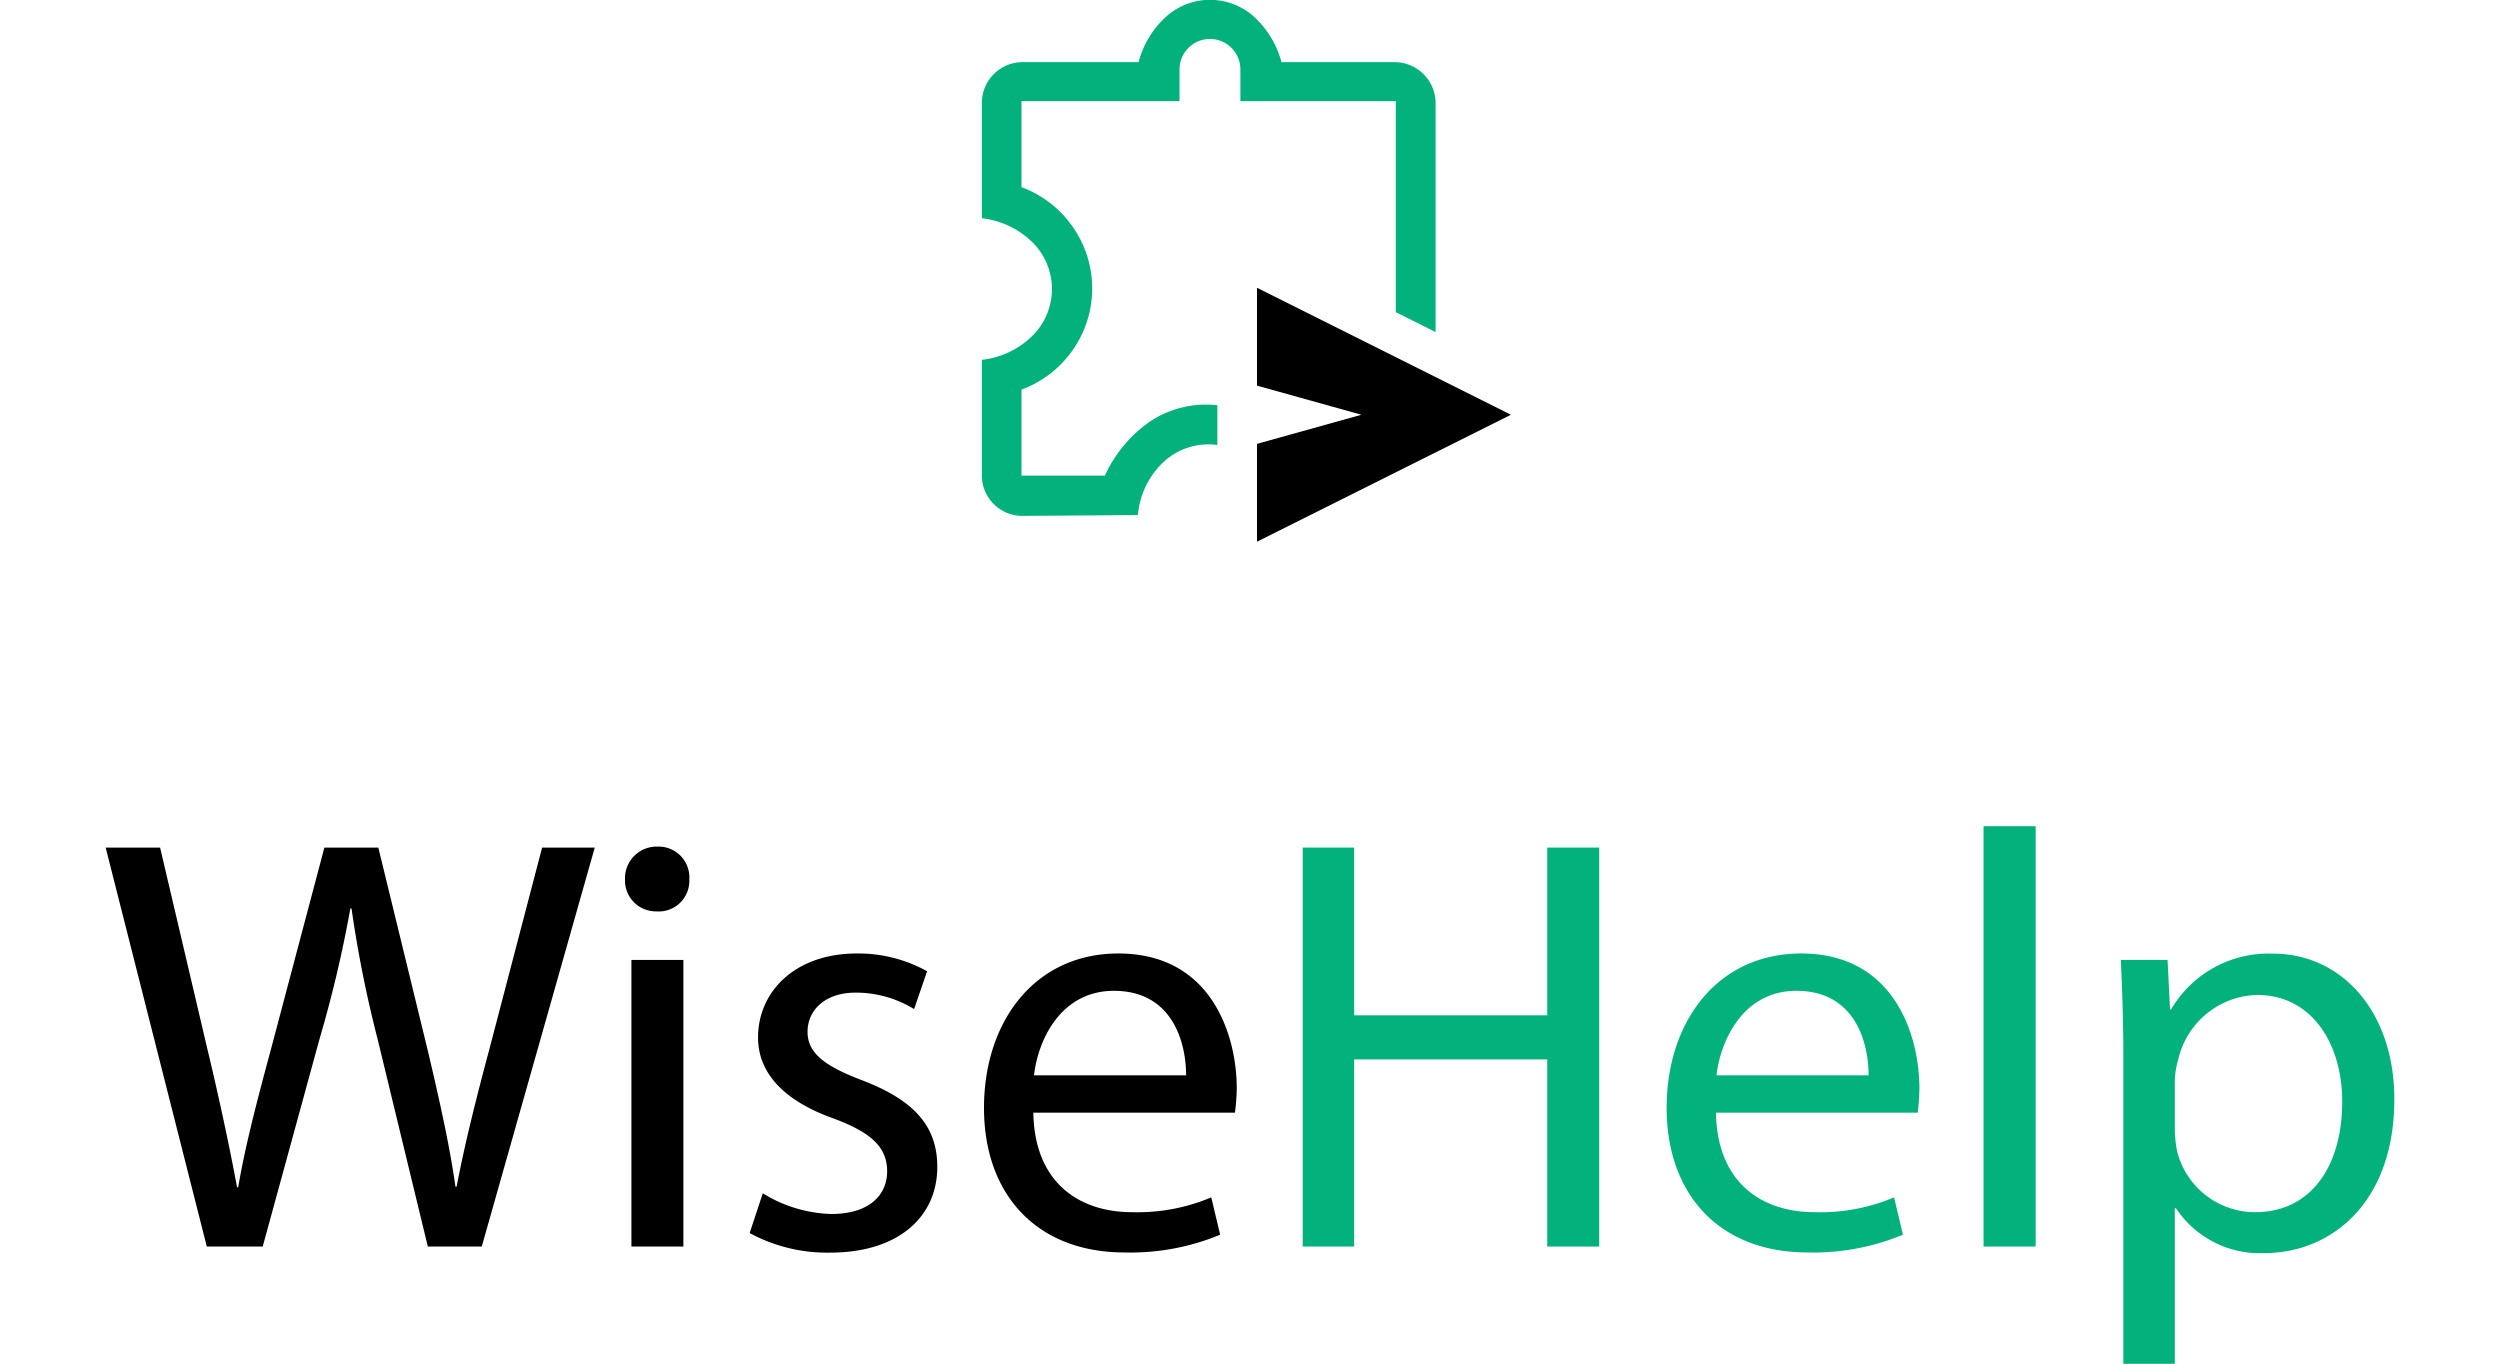 <svg width="165" height="90" id="Layer_2" data-name="Layer 2" xmlns="http://www.w3.org/2000/svg" viewBox="0 0 139.17 82.92"><defs><style>.cls-1{fill:2f90ba#;}.cls-2{fill:#03B17C;}</style></defs><path class="cls-1" d="M7136.07,7239.06l-6.15-24.26h3.31l2.88,12.27c.72,3,1.37,6.05,1.8,8.39h.07c.4-2.41,1.15-5.29,2-8.43l3.24-12.23h3.28l3,12.31c.68,2.88,1.33,5.75,1.69,8.31h.07c.51-2.66,1.19-5.36,2-8.39l3.2-12.23h3.2l-6.87,24.26h-3.28l-3.06-12.64a73.07,73.07,0,0,1-1.58-7.92h-.07a75.24,75.24,0,0,1-1.87,7.92l-3.46,12.64Z" transform="translate(-7129.92 -7163.26)"/><path class="cls-1" d="M7165.41,7216.74a1.86,1.86,0,0,1-2,1.94,1.88,1.88,0,0,1-1.91-1.94,1.93,1.93,0,0,1,2-2A1.87,1.87,0,0,1,7165.41,7216.74Zm-3.52,22.32v-17.43h3.16v17.43Z" transform="translate(-7129.92 -7163.26)"/><path class="cls-1" d="M7169.88,7235.82a8.29,8.29,0,0,0,4.17,1.26c2.31,0,3.39-1.16,3.39-2.59s-.9-2.34-3.24-3.21c-3.13-1.11-4.61-2.84-4.61-4.93,0-2.81,2.27-5.11,6-5.11a8.61,8.61,0,0,1,4.28,1.08l-.79,2.3a6.77,6.77,0,0,0-3.56-1c-1.87,0-2.92,1.08-2.92,2.38s1.05,2.09,3.32,2.95c3,1.15,4.57,2.67,4.57,5.26,0,3.06-2.38,5.22-6.52,5.22a9.9,9.9,0,0,1-4.89-1.19Z" transform="translate(-7129.92 -7163.26)"/><path class="cls-1" d="M7186.33,7230.92c.07,4.28,2.81,6.05,6,6.05a11.53,11.53,0,0,0,4.82-.9l.54,2.27a14.23,14.23,0,0,1-5.8,1.08c-5.36,0-8.56-3.53-8.56-8.79s3.09-9.39,8.17-9.39c5.69,0,7.2,5,7.2,8.21a13.13,13.13,0,0,1-.11,1.47Zm9.29-2.27c0-2-.83-5.14-4.39-5.14-3.21,0-4.61,2.95-4.86,5.14Z" transform="translate(-7129.92 -7163.26)"/><path class="cls-2" d="M7205.84,7214.8V7225h11.74V7214.8h3.16v24.26h-3.16v-11.38h-11.74v11.38h-3.13V7214.8Z" transform="translate(-7129.92 -7163.26)"/><path class="cls-2" d="M7227.84,7230.92c.07,4.28,2.81,6.05,6,6.05a11.55,11.55,0,0,0,4.83-.9l.54,2.27a14.23,14.23,0,0,1-5.8,1.08c-5.36,0-8.57-3.53-8.57-8.79s3.1-9.39,8.18-9.39c5.68,0,7.19,5,7.19,8.21a13.66,13.66,0,0,1-.1,1.47Zm9.28-2.27c0-2-.82-5.14-4.39-5.14-3.2,0-4.6,2.95-4.86,5.14Z" transform="translate(-7129.92 -7163.26)"/><path class="cls-2" d="M7244.11,7213.5h3.17v25.56h-3.17Z" transform="translate(-7129.92 -7163.26)"/><path class="cls-2" d="M7252.61,7227.32c0-2.23-.08-4-.15-5.69h2.84l.15,3h.07a6.86,6.86,0,0,1,6.19-3.38c4.21,0,7.38,3.56,7.38,8.85,0,6.27-3.81,9.36-7.92,9.36a6.12,6.12,0,0,1-5.36-2.73h-.07v9.46h-3.13Zm3.13,4.65a7.39,7.39,0,0,0,.14,1.29,4.89,4.89,0,0,0,4.75,3.71c3.35,0,5.29-2.74,5.29-6.73,0-3.49-1.83-6.48-5.18-6.48a5.06,5.06,0,0,0-4.79,3.92,5.12,5.12,0,0,0-.21,1.3Z" transform="translate(-7129.92 -7163.26)"/><polygon class="cls-1" points="70.01 32.94 70.01 26.99 76.36 25.22 70.01 23.45 70.01 17.5 85.45 25.22 70.01 32.94"/><path class="cls-2" d="M7185.61,7194.63a2.46,2.46,0,0,1-2.41-2.41v-7.08a5.19,5.19,0,0,0,3-1.39,4,4,0,0,0,0-5.83,5.25,5.25,0,0,0-3-1.39v-7.08a2.48,2.48,0,0,1,2.41-2.41h7.12a5.69,5.69,0,0,1,1.59-2.69,4,4,0,0,1,5.51,0,5.78,5.78,0,0,1,1.59,2.69h6.95a2.5,2.5,0,0,1,2.42,2.41v14l-2.42-1.21v-12.83h-9.45v-1.93a1.85,1.85,0,1,0-3.7,0v1.93h-9.61v5.23a6.55,6.55,0,0,1,3.12,2.42,6.52,6.52,0,0,1,0,7.48,6.53,6.53,0,0,1-3.12,2.41v5.23h5.07a8.13,8.13,0,0,1,2.73-3.28,6.17,6.17,0,0,1,4.11-1v2.42a4,4,0,0,0-3.3,1.06,5,5,0,0,0-1.53,3.2Z" transform="translate(-7129.92 -7163.26)"/></svg>